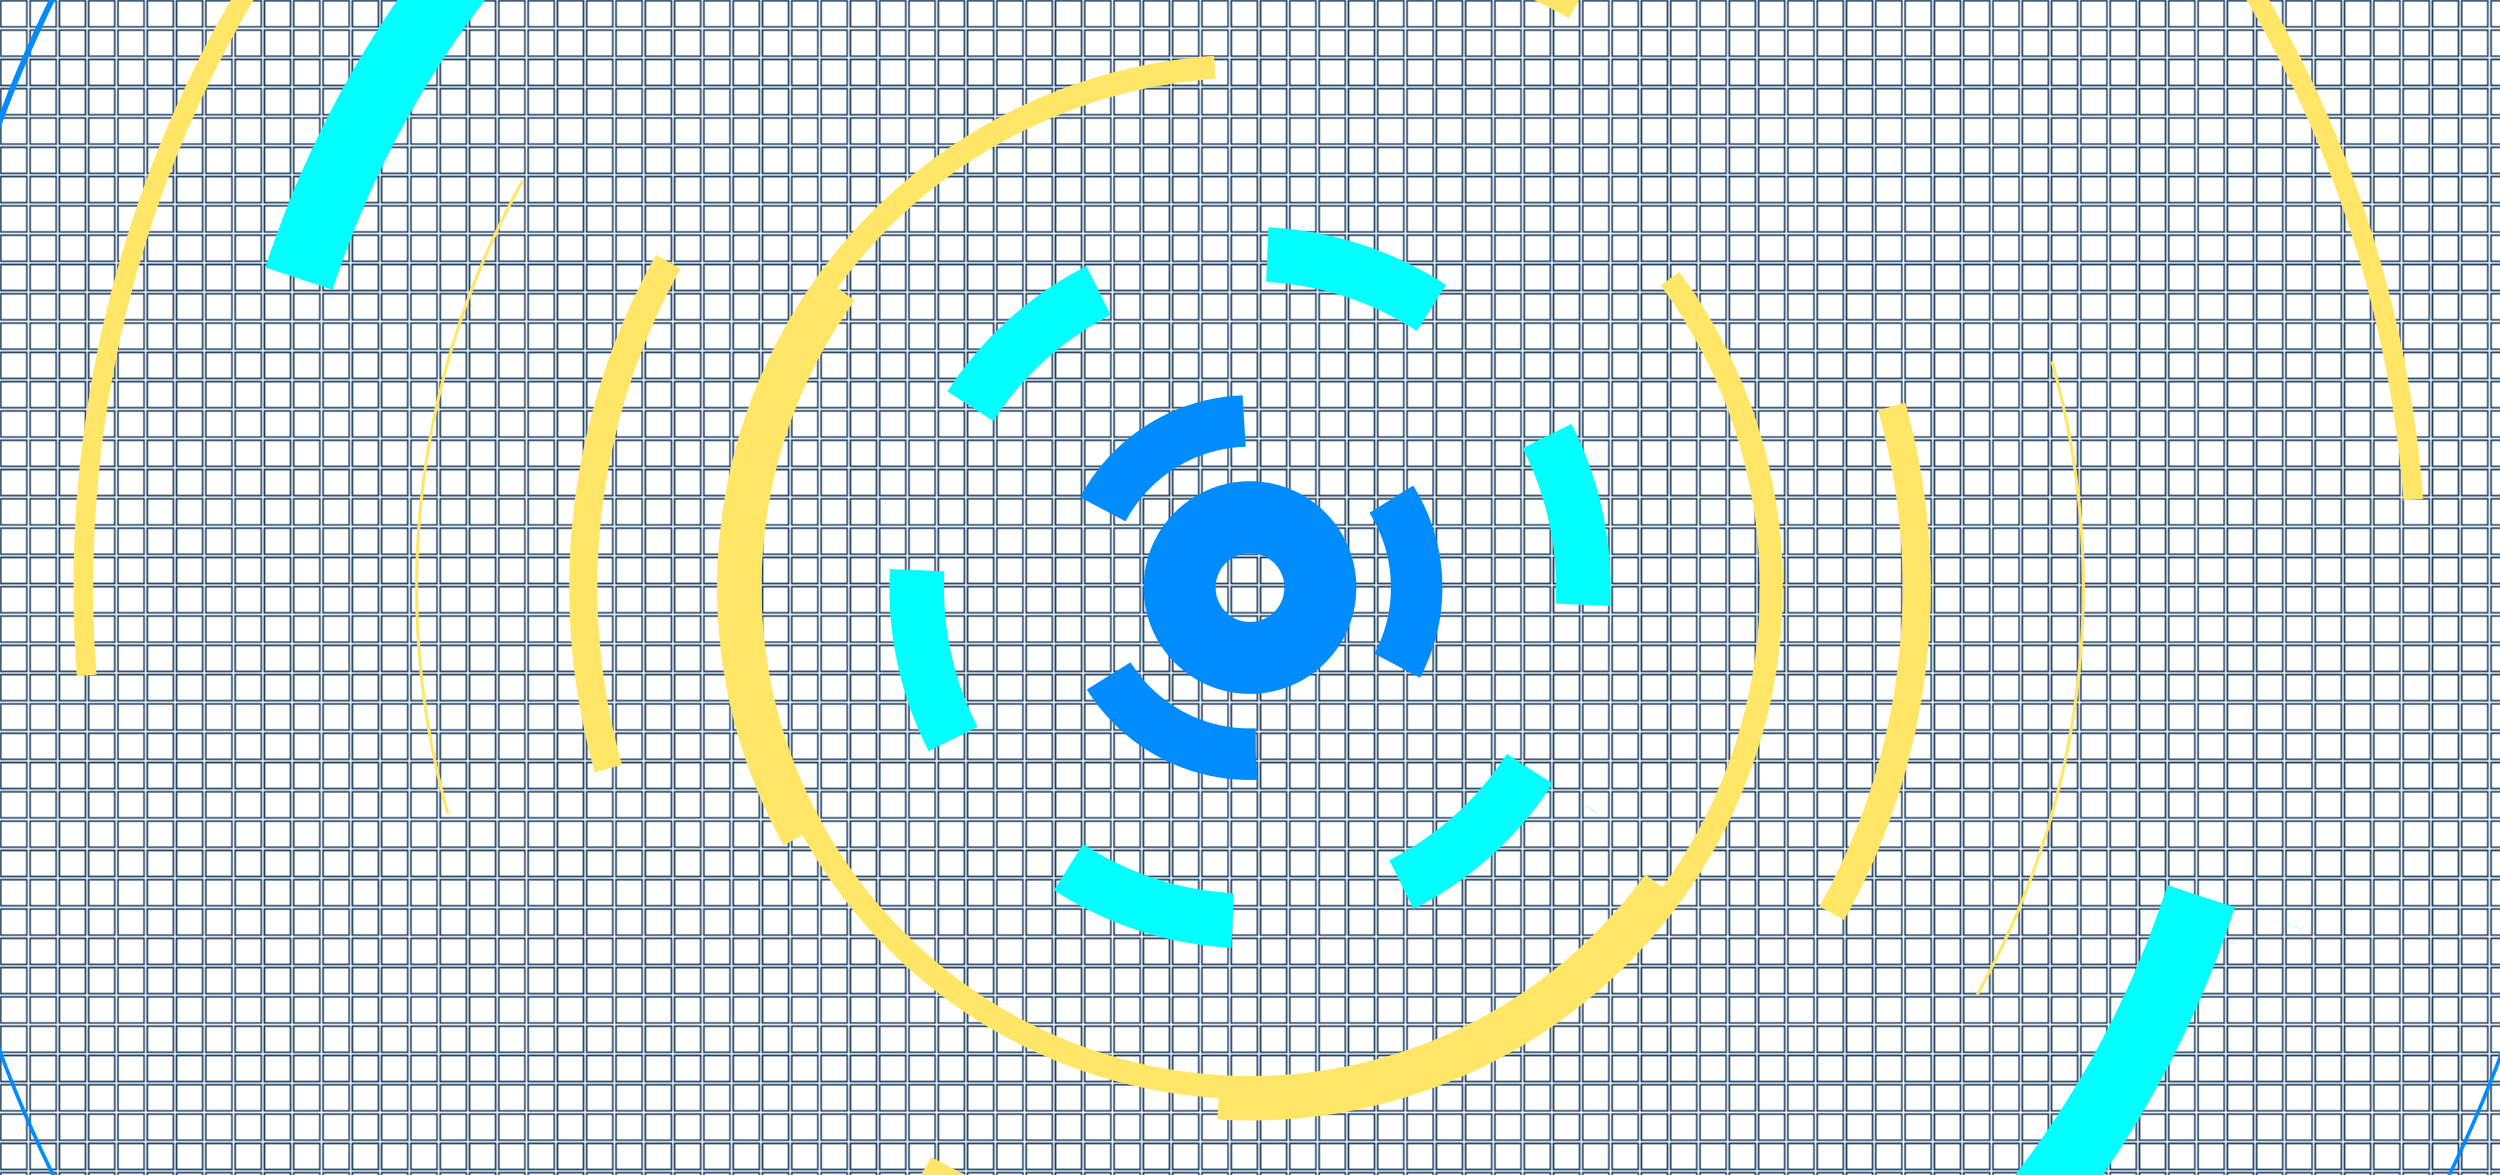 <svg xmlns="http://www.w3.org/2000/svg" xmlns:xlink="http://www.w3.org/1999/xlink" style="margin:auto;background:#16324a;display:block;z-index:1;position:relative" width="1536" height="722" preserveAspectRatio="xMidYMid" viewBox="0 0 1536 722">
<g transform=""><defs>
  <filter id="ldb-nq4q5u6dq7r" x="-100%" y="-100%" width="300%" height="300%">
    <feGaussianBlur stdDeviation="20.48" result="blur"></feGaussianBlur>
    <feMerge>
      <feMergeNode in="blur"></feMergeNode>
      <feMergeNode in="SourceGraphic"></feMergeNode>
    </feMerge>
  </filter>
  <pattern id="ldb-nq4q5u6dq7r-pat" x="0" y="0" width="17.067" height="17.067" patternUnits="userSpaceOnUse">
    <rect x="0" y="0" width="17.067" height="17.067" fill="none" stroke="#193c5f" stroke-width="2"></rect>
  </pattern>
</defs>
<rect x="0" y="0" width="1536" height="722" fill="url(#ldb-nq4q5u6dq7r-pat)"></rect><g transform="translate(768,361)"><g transform="rotate(15.839)">
<circle cx="0" cy="0" r="0" fill="none" stroke="#008cff" stroke-width="44.229" stroke-dasharray="0 0"></circle><circle cx="0" cy="0" r="43.229" fill="none" stroke="#008cff" stroke-width="44.229" stroke-dasharray="0 0 0 0}"></circle>  <animateTransform attributeName="transform" keyTimes="0;1" values="0 0 0;72 0 0" type="rotate" dur="100s" repeatCount="indefinite"></animateTransform>
</g><g transform="rotate(87.996)">
<circle cx="0" cy="0" r="102.4" fill="none" stroke="#008cff" stroke-width="31.653" stroke-dasharray="107.233 107.233"></circle>  <animateTransform attributeName="transform" keyTimes="0;1" values="0 0 0;120 0 0" type="rotate" dur="30s" repeatCount="indefinite"></animateTransform>
</g><g transform="rotate(32.999)">
<circle cx="0" cy="0" r="204.8" fill="none" stroke="#00ffff" stroke-width="33.519" stroke-dasharray="107.233 107.233"></circle><circle cx="0" cy="0" r="237.319" fill="none" stroke="#00ffff" stroke-width="33.519" stroke-dasharray="0 107.233 0 107.233}"></circle>  <animateTransform attributeName="transform" keyTimes="0;1" values="0 0 0;60 0 0" type="rotate" dur="40s" repeatCount="indefinite"></animateTransform>
</g><g transform="rotate(35.984)">
<circle cx="0" cy="0" r="307.2" fill="none" stroke="#ffe666" stroke-width="14.163" stroke-dasharray="965.097 965.097"></circle><circle cx="0" cy="0" r="320.363" fill="none" stroke="#ffe666" stroke-width="14.163" stroke-dasharray="321.699 321.699 321.699 965.097}"></circle>  <animateTransform attributeName="transform" keyTimes="0;1" values="0 0 0;360 0 0" type="rotate" dur="20s" repeatCount="indefinite"></animateTransform>
</g><g transform="rotate(74.247)">
<circle cx="0" cy="0" r="409.6" fill="none" stroke="#ffe666" stroke-width="17.307" stroke-dasharray="321.699 321.699"></circle><circle cx="0" cy="0" r="425.907" fill="none" stroke="#ffe666" stroke-width="17.307" stroke-dasharray="0 321.699 0 321.699}"></circle>  <animateTransform attributeName="transform" keyTimes="0;1" values="0 0 0;90 0 0" type="rotate" dur="26.667s" repeatCount="indefinite"></animateTransform>
</g><g transform="rotate(74.247)">
<circle cx="0" cy="0" r="512" fill="none" stroke="#ffe666" stroke-width="1.869" stroke-dasharray="402.124 402.124"></circle>  <animateTransform attributeName="transform" keyTimes="0;1" values="0 0 0;90 0 0" type="rotate" dur="26.667s" repeatCount="indefinite"></animateTransform>
</g><g transform="rotate(17.992)">
<circle cx="0" cy="0" r="614.4" fill="none" stroke="#00ffff" stroke-width="43.511" stroke-dasharray="965.097 965.097"></circle><circle cx="0" cy="0" r="656.911" fill="none" stroke="#00ffff" stroke-width="43.511" stroke-dasharray="0 965.097 0 965.097}"></circle>  <animateTransform attributeName="transform" keyTimes="0;1" values="0 0 0;180 0 0" type="rotate" dur="20s" repeatCount="indefinite"></animateTransform>
</g><g transform="rotate(31.679)">
<circle cx="0" cy="0" r="716.8" fill="none" stroke="#ffe666" stroke-width="12.117" stroke-dasharray="450.379 450.379"></circle>  <animateTransform attributeName="transform" keyTimes="0;1" values="0 0 0;72 0 0" type="rotate" dur="50s" repeatCount="indefinite"></animateTransform>
</g><g transform="rotate(35.984)">
<circle cx="0" cy="0" r="819.2" fill="none" stroke="#008cff" stroke-width="2.277" stroke-dasharray="2573.593 2573.593"></circle><circle cx="0" cy="0" r="820.477" fill="none" stroke="#008cff" stroke-width="2.277" stroke-dasharray="643.398 1286.796 643.398 2573.593}"></circle>  <animateTransform attributeName="transform" keyTimes="0;1" values="0 0 0;360 0 0" type="rotate" dur="20s" repeatCount="indefinite"></animateTransform>
</g><g transform="rotate(15.839)">
<circle cx="0" cy="0" r="921.6" fill="none" stroke="#ffe666" stroke-width="3.731" stroke-dasharray="579.058 579.058"></circle><circle cx="0" cy="0" r="924.331" fill="none" stroke="#ffe666" stroke-width="3.731" stroke-dasharray="193.019 193.019 193.019 579.058}"></circle>  <animateTransform attributeName="transform" keyTimes="0;1" values="0 0 0;72 0 0" type="rotate" dur="100s" repeatCount="indefinite"></animateTransform>
</g><g transform="rotate(98.996)">
<circle cx="0" cy="0" r="1024" fill="none" stroke="#00ffff" stroke-width="1.269" stroke-dasharray="1608.495 1608.495"></circle><circle cx="0" cy="0" r="1024.269" fill="none" stroke="#00ffff" stroke-width="1.269" stroke-dasharray="0 1608.495 0 1608.495}"></circle>  <animateTransform attributeName="transform" keyTimes="0;1" values="0 0 0;180 0 0" type="rotate" dur="40s" repeatCount="indefinite"></animateTransform>
</g><g transform="rotate(32.999)">
<circle cx="0" cy="0" r="1126.4" fill="none" stroke="#ffe666" stroke-width="14.473" stroke-dasharray="589.782 589.782"></circle><circle cx="0" cy="0" r="1139.873" fill="none" stroke="#ffe666" stroke-width="14.473" stroke-dasharray="196.594 196.594 196.594 589.782}"></circle>  <animateTransform attributeName="transform" keyTimes="0;1" values="0 0 0;60 0 0" type="rotate" dur="40s" repeatCount="indefinite"></animateTransform>
</g><g transform="rotate(43.998)">
<circle cx="0" cy="0" r="1228.8" fill="none" stroke="#008cff" stroke-width="4.017" stroke-dasharray="1286.796 1286.796"></circle>  <animateTransform attributeName="transform" keyTimes="0;1" values="0 0 0;120 0 0" type="rotate" dur="60s" repeatCount="indefinite"></animateTransform>
</g><g transform="rotate(71.968)">
<circle cx="0" cy="0" r="1331.2" fill="none" stroke="#ffe666" stroke-width="23.756" stroke-dasharray="4182.088 4182.088"></circle><circle cx="0" cy="0" r="1353.956" fill="none" stroke="#ffe666" stroke-width="23.756" stroke-dasharray="0 4182.088 0 4182.088}"></circle>  <animateTransform attributeName="transform" keyTimes="0;1" values="0 0 0;360 0 0" type="rotate" dur="10s" repeatCount="indefinite"></animateTransform>
</g><g transform="rotate(49.498)">
<circle cx="0" cy="0" r="1433.6" fill="none" stroke="#008cff" stroke-width="51.021" stroke-dasharray="1125.947 1125.947"></circle><circle cx="0" cy="0" r="1483.621" fill="none" stroke="#008cff" stroke-width="51.021" stroke-dasharray="0 1125.947 0 1125.947}"></circle>  <animateTransform attributeName="transform" keyTimes="0;1" values="0 0 0;90 0 0" type="rotate" dur="40s" repeatCount="indefinite"></animateTransform>
</g></g></g>
</svg>